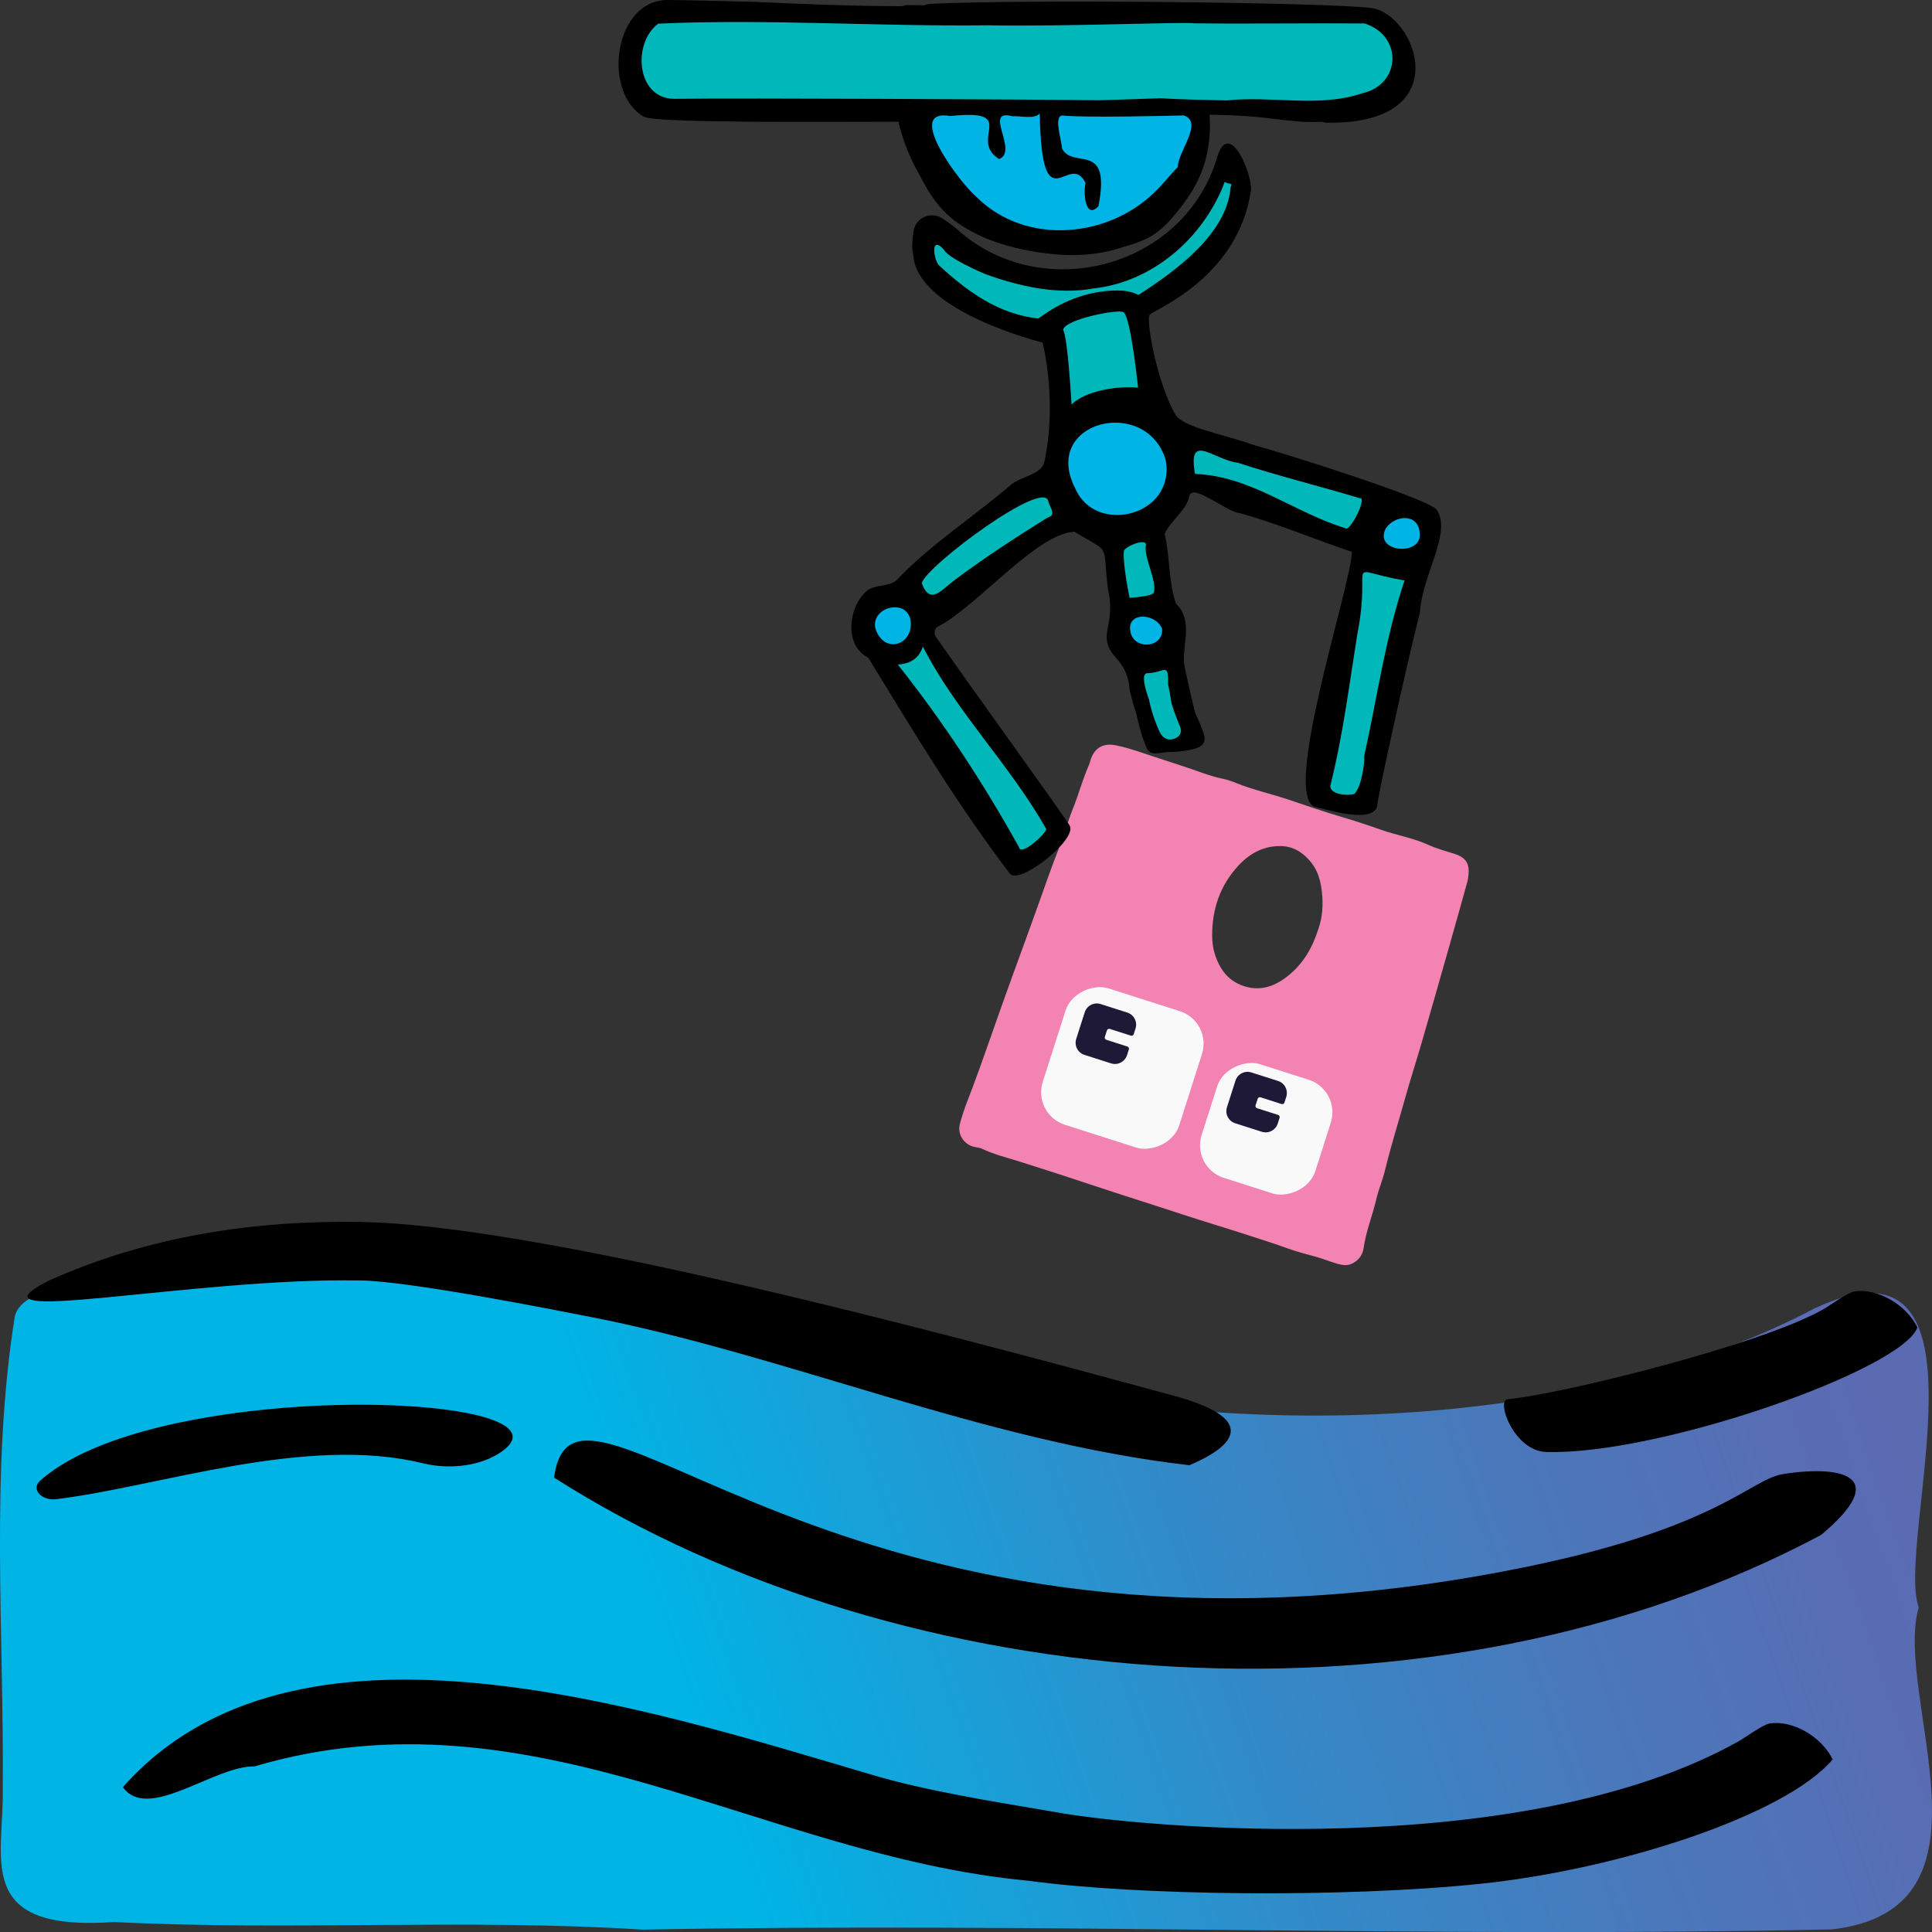 <?xml version="1.0" encoding="UTF-8"?>
<svg id="Layer_2" data-name="Layer 2" xmlns="http://www.w3.org/2000/svg" xmlns:xlink="http://www.w3.org/1999/xlink" viewBox="0 0 600 600.03">
  <rect x="0" y="0" width="600" height="600.03" fill="#333333" stroke="none"/>
  <defs>
    <style>
      .cls-1 {
        fill: #f9f9fa;
      }

      .cls-2 {
        fill: #00b8b9;
      }

      .cls-3 {
        fill: #00b4e6;
      }

      .cls-4 {
        fill: #f283b2;
      }

      .cls-5 {
        fill: #1e1936;
      }

      .cls-6 {
        fill: url(#Degradado_sin_nombre_23);
      }
    </style>
    <linearGradient id="Degradado_sin_nombre_23" data-name="Degradado sin nombre 23" x1="212.2" y1="528.35" x2="702.98" y2="357.89" gradientUnits="userSpaceOnUse">
      <stop offset="0" stop-color="#00b4e6"/>
      <stop offset=".1" stop-color="#11a6dc"/>
      <stop offset=".31" stop-color="#328bc9"/>
      <stop offset=".51" stop-color="#4a78bb"/>
      <stop offset=".69" stop-color="#596cb3"/>
      <stop offset=".85" stop-color="#5e69b1"/>
    </linearGradient>
  </defs>
  <g id="Layer_1-2" data-name="Layer 1">
    <g>
      <path class="cls-4" d="M409.37,390.51c-3.08-.91-6.26-1.63-9.24-2.72-4.18-1.53-8.43-2.85-12.66-4.23-6.74-2.2-13.55-4.2-20.28-6.42-8.85-2.92-17.75-5.69-26.59-8.63-7.9-2.63-15.81-5.22-23.75-7.71-4.01-1.26-8.1-2.24-11.92-4.06-.65-.31-1.42-.39-2.15-.52-3.31-.6-5.55-3.88-4.69-7.15,.61-2.31,1.36-4.59,2.22-6.81,2.67-6.83,5.09-13.74,7.52-20.65,2.16-6.14,4.31-12.27,6.54-18.38,2.82-7.73,5.65-15.46,8.42-23.22,1.99-5.58,3.93-11.19,6.12-16.71,1.58-3.97,2.67-8.14,4.28-12.12,1.8-4.43,2.99-9.08,4.93-13.45,.2-.45,.33-.93,.47-1.41,1.12-3.97,3.94-5.71,8.03-4.84,2.01,.43,4.01,.96,5.96,1.6,5.01,1.64,10.01,3.33,15.02,4.94,4.06,1.3,8.01,3,12.22,3.85,1.52,.31,3,.86,4.45,1.44,5.13,2.05,10.53,3.23,15.76,4.98,5.54,1.85,11.05,3.78,16.64,5.42,4.1,1.21,8.18,2.55,12.18,3.97,4.89,1.73,10.04,2.55,14.81,4.72,2.58,1.17,5.41,1.93,8.16,2.81,3.39,1.08,4.61,2.99,4.22,6.51-.07,.65-.12,1.32-.29,1.95-1.9,6.83-3.8,13.65-5.74,20.47-2.84,9.99-5.68,19.97-8.57,29.94-1.63,5.62-3.45,11.18-5.02,16.82-2.1,7.53-4.46,14.99-6.3,22.59-.74,3.04-2.01,5.95-2.71,8.99-1.17,5.05-3.18,9.88-3.91,15.05-.27,1.94-1.25,3.52-3.03,4.59-1.21,.73-2.4,.93-3.77,.67-2.53-.49-4.86-1.55-7.31-2.27Zm.11-102.15c1.15-3.27,1.52-7.27,1.05-11.32-.39-3.38-1.2-6.63-3.46-9.36-2.49-3.01-5.53-4.93-9.52-4.93-5.27,0-9.49,2.32-13,6.13-5.64,6.13-8.12,13.43-8.1,21.68,0,3.63,.91,7.01,2.78,10.1,1.44,2.38,3.45,4.13,6.08,5.21,5.78,2.36,10.73,.5,15.12-3.16,4.34-3.61,7.16-8.34,9.05-14.35Z"/>
      <rect class="cls-1" x="326.31" y="309.41" width="44.48" height="44.48" rx="10.6" ry="10.6" transform="translate(-73.44 562.74) rotate(-72.28)"/>
      <rect class="cls-1" x="374.7" y="332" width="37.05" height="37.05" rx="10.6" ry="10.6" transform="translate(-60.34 618.44) rotate(-72.28)"/>
      <path class="cls-5" d="M345.05,330.24l-8.26-2.64c-2.08-.66-3.22-2.88-2.56-4.96l2.64-8.26c.66-2.08,2.88-3.22,4.96-2.56l8.26,2.64c2.08,.66,3.22,2.89,2.56,4.96l-.56,1.75c-.12,.37-.52,.58-.89,.46l-6.54-2.09c-.37-.12-.77,.09-.89,.46l-.65,2.03c-.12,.37,.09,.77,.46,.89l6.54,2.09c.37,.12,.58,.52,.46,.89l-.57,1.78c-.66,2.08-2.89,3.22-4.96,2.56Z"/>
      <path class="cls-5" d="M391.86,351.48l-8.26-2.64c-2.08-.66-3.22-2.88-2.56-4.96l2.64-8.26c.66-2.08,2.88-3.22,4.96-2.56l8.26,2.64c2.08,.66,3.22,2.89,2.56,4.96l-.56,1.75c-.12,.37-.52,.58-.89,.46l-6.54-2.09c-.37-.12-.77,.09-.89,.46l-.65,2.03c-.12,.37,.09,.77,.46,.89l6.54,2.09c.37,.12,.58,.52,.46,.89l-.57,1.78c-.66,2.08-2.89,3.22-4.96,2.56Z"/>
    </g>
    <path class="cls-2" d="M363.55,205.14c-3.37,.36-6.72,.98-10,1.84-.3,.08-.62,.17-.86,.37-.57,.47-.52,1.35-.42,2.08,.64,4.54,1.48,9.06,2.5,13.54,.13,.58,.29,1.2,.73,1.59,.83,.75,2.14,.33,3.24,.51,2.05,.33,3.64,2.78,5.64,2.22,.49-.14,.91-.46,1.26-.83,1.57-1.71,1.43-4.32,1.46-6.64,.03-2.57,.39-5.14,.22-7.7-.17-2.56-.93-5.21-2.77-7.01"/>
    <path d="M372.28,225.93c-2.86-.96-5.57-1.99-8.07-3.11,0,0-.46-6.45-1.42-10.01,.02-7.63-.87-3.84-6.61-3.73-2.87,.39,1.95,11.45,1.95,11.45l-6.29-2.28s-1.03-3.82-1.06-4.31c-.21-3.46-1.53-6.74-3.88-9.28-2.57-2.78-3.23-4.82-3.2-6.92,.06-3.57,2.14-7.3,.34-15.1-1.72-14.47,1.22-10.52-10.41-17.5-11.94,.62-30.45,23.5-42.5,29.54-.74,.46-1.35,1.87-.35,3.3,11.39,16.34,38.68,54.02,41.38,58.35s-16.02,18.9-18.57,14.94c-16.18-21.22-30.06-44.31-43.96-67.03-7.67-3.79-6.18-16.05-.26-20.89,2.55-1.94,7.33-1.05,9.37-3.47,10.17-10.74,24.04-19.69,35.44-29.51,3.16-2.49,9.31-2.98,10.17-7,4.1-19.3-.59-37-.59-37,0,0-38.4-9.39-40.1-26.75-.6-2.65-.35-5.28,.05-7.85,.63-4.09,5.24-6.2,8.76-4.04,2.34,1.44,4.52,3.18,6.17,4.71,26.47,22.03,69.42,10.2,79.37-23.67,3.76-12.26,11.2,5.77,10.45,10.63-4.14,26.61-29.16,36.38-31.38,38.29-1.36,1.17,2.15,20.92,7.89,30.97,2.36,4.13,14.73,6.08,24.56,9.6,10.01,2.71,54.68,16.8,56.75,20.15,4.53,7.37-4.52,19.79-5.32,31.81-3.66,14.32-13.1,56.74-13.29,60.24-1.66,5.6-16.38,.6-19.28,.15-10.56-3.63,11.34-69.17,11.44-79.22-12.14-4.11-22.75-8.67-34.79-12.03-3.77-.17-14.42-9.24-15.61-5.51-1.02,4.8-5.7,7.57-7.74,11.89,1.66,7.03,1.22,15.35,3.53,21.73,5.28,5.04,2.14,12.14,2.46,18.24,1.19,6.86,4.62,20.23,4.62,20.23Z"/>
    <path d="M351.84,218.38c.73,2.58,1.76,5.09,3.1,7.42,.64,1.11,1.33,2.48,2.41,3.23s2.5,.91,3.74,1.09c2.64,.39,5.53,.43,8.07-.51,1.19-.44,2.32-1.14,2.89-2.32,.53-1.1,.56-2.44-.16-3.47-1.09-1.58-3.69-.08-2.59,1.51,.87,1.25-2.34,1.79-2.98,1.89-1.98,.31-4.05,.14-5.99-.29-.38-.08-.88-.13-1.21-.34s-.57-.67-.78-1c-.53-.82-1.01-1.66-1.46-2.52-.9-1.75-1.6-3.59-2.14-5.49s-3.42-1.07-2.89,.8h0Z"/>
    <path d="M354.61,218.92c.78,2.18,1.66,4.33,2.65,6.42,.46,.97,.88,2.12,1.82,2.74s2.08,.53,3.15,.46c1.18-.08,2.36-.21,3.54-.39,.56-.08,1.12-.18,1.68-.28s1.11-.17,1.59-.43c1.44-.8,.85-2.31,.34-3.47-.45-1.04-1-2.03-1.62-2.98-.37-.56-1.03-.87-1.69-.69-.6,.16-1.15,.8-1.1,1.45,.1,1.27-.03,2.48-.41,3.69-.58,1.85,2.31,2.64,2.89,.8,.46-1.45,.64-2.98,.52-4.49l-2.8,.76c.4,.6,.76,1.21,1.09,1.85,.16,.3,.3,.61,.44,.92,.08,.18,.28,.54,.27,.67l.2-.76-.07,.12,.54-.54c.16-.11-.03,.02-.15,.05-.16,.04-.32,.07-.48,.1-.36,.07-.72,.14-1.08,.2-.67,.11-1.33,.21-2.01,.28-.72,.08-1.45,.14-2.18,.18-.28,.02-.68,.1-.95,.03-.22-.06-.04,0-.04,0-.17-.13-.29-.53-.39-.72-.16-.31-.31-.63-.46-.95-.3-.63-.59-1.27-.88-1.92-.56-1.28-1.06-2.58-1.53-3.89-.27-.76-1.02-1.27-1.85-1.05-.74,.2-1.32,1.08-1.05,1.85h0Z"/>
    <path d="M355.36,224.83c.23,2.52,1.16,5.02,2.34,7.26,.67,1.26,1.8,1.78,3.19,1.61s2.81-.42,4.21-.64,2.77-.44,4.15-.66c1.28-.21,2.54-.41,2.97-1.83,.33-1.06-.01-2.45-.24-3.5-.28-1.31-.76-2.56-1.35-3.77l-2.36,1.82c.89,.77,2.18,2.16,2.11,3.45l.2-.76c.16-.07,.18-.08,.08-.02-.18,.06-.36,.11-.54,.15-.38,.1-.75,.19-1.13,.28-.81,.18-1.63,.34-2.46,.45-1.51,.21-3.05,.3-4.58,.28-.48,0-1.36,.1-1.78-.22-.35-.27-.54-1.11-.7-1.49-.65-1.51-1.51-2.85-2.51-4.14-.89-1.14-2.46-.07-2.56,1.06-.14,1.6,0,3.18,.38,4.74l2.89-.8c-.67-2.67-1.35-5.33-2.02-8-.48-1.89-3.25-1.08-2.89,.8,.47,2.44,1.07,4.84,1.82,7.21,.36,1.13,.75,2.24,1.18,3.35s.9,2.17,2.23,2.43c1.1,.21,2.39-.08,3.48-.23,1.26-.17,2.51-.38,3.75-.65,2.45-.52,4.86-1.19,7.27-1.87,1.86-.52,1.07-3.42-.8-2.89-2.24,.63-4.49,1.26-6.77,1.76-1.11,.24-2.22,.46-3.34,.63-.54,.08-1.08,.15-1.63,.2-.49,.05-1.17,.2-1.63,.03l.66,.39c-.5-.41-.76-1.72-.97-2.34-.34-.96-.65-1.92-.93-2.9-.57-1.95-1.04-3.92-1.43-5.91l-2.89,.8c.67,2.67,1.35,5.33,2.02,8,.47,1.87,3.35,1.08,2.89-.8-.32-1.31-.4-2.6-.28-3.94l-2.56,1.06c.77,.98,1.42,2.09,1.91,3.24s.84,2.2,1.91,2.86,2.42,.63,3.63,.63c1.33,0,2.66-.09,3.99-.25s2.68-.39,4-.71c1.13-.27,2.33-.55,2.89-1.67s-.07-2.53-.59-3.55-1.3-2-2.19-2.77c-1.3-1.12-3.12,.26-2.36,1.82,.39,.78,.69,1.59,.91,2.44,.11,.41,.2,.82,.26,1.23,.03,.21,0,1.14,.12,1.24l.4-.43-.24,.05c-.2-.03-.49,.08-.69,.11-.52,.09-1.04,.17-1.56,.25-.98,.16-1.96,.31-2.94,.47-.92,.14-1.85,.29-2.77,.43-.27,.04-.55,.09-.82,.12-.11,.01-.51-.02-.37,.06,.17,.09-.08-.27-.11-.33-.09-.18-.17-.37-.26-.55-.73-1.61-1.46-3.29-1.62-5.07-.17-1.91-3.17-1.93-3,0h0Z"/>
    <path d="M367.82,221.29c.77,1.55,1.5,3.12,2.15,4.73,.33,.83,.66,1.66,.96,2.51,.03,.09,.33,.89,.21,.93-.01-.12,.02-.2,.1-.26l-.12,.11c.08,0-.11,.04-.13,.05-1.53,.65-3.32,.88-4.97,1.03-1.83,.16-3.66,.17-5.5,.18-1.93,0-1.93,3.01,0,3,2.09,0,4.19-.02,6.27-.25,1.09-.12,2.18-.29,3.25-.54,.99-.24,2.09-.5,2.92-1.12,2.05-1.53,.85-4.01,.1-5.9-.8-2.03-1.69-4.02-2.66-5.97-.36-.72-1.39-.93-2.05-.54-.74,.43-.9,1.33-.54,2.05h0Z"/>
    <path class="cls-2" d="M346.26,90.22c2.46-.06,4.89,.17,7.31,1.37,11.53-7.4,27.56-19.06,28.6-33.46,.81-1.51-.71-.95-1.16-1.31-.88-.7-.87,.24-1.03,.65-6.69,16.69-22.05,30.03-40.2,32.09-11.4,2.09-23.18-.6-33.88-4.47-1.32-.56-11.51-4.99-12.71-7.49-4.04-4.6-3.47,2.13-1.73,4.65,8.65,8.09,18.73,15.42,31,16.65,.54-.35,1.09-.72,1.65-1.12,6.51-4.61,14.18-7.38,22.15-7.56Z"/>
    <path class="cls-2" d="M332.77,125.64c4.02-4.06,13.56-5.9,20.67-5.25,0,0-2.22-21.6-4.48-23.41-1.41-1.13-18.27,2.15-18.8,5.45,1.49,2.55,2.61,23.21,2.61,23.21Z"/>
    <path class="cls-3" d="M362,142.77c-6.15-20.01-38.72-11.92-28.12,8.81,6.31,14.91,31.4,8.61,28.12-8.81Z"/>
    <path class="cls-2" d="M436.2,180.27c-19.74-3.38-9.91-7.5-14.68,16.72-2.48,15.53-4.44,31.22-8.23,46.44-1.22,3.77,6.75,3.75,7.44,3.01,2.08-2.2,3.14-9.54,2.94-11.67,4.09-18.33,6.54-36.71,12.53-54.51Z"/>
    <path class="cls-2" d="M278.84,206.4c13.87,17.5,26.44,36.56,37.6,56.67,.48,3.18,8.7-4.46,8.47-5.61-11.28-20.01-27.89-36.28-38.32-56.66-1.26,3.92-4.16,5.33-7.75,5.6Z"/>
    <path class="cls-2" d="M371.13,147.19c17.23,.59,30.6,11.91,46.58,16.81,1.44,1.67,7.07-9.79,4.56-9.28-12.94-3.91-25.48-6.94-37.83-11.01-7.41-.81-15.71-9.88-13.31,3.49Z"/>
    <path class="cls-2" d="M286.24,181.09c2.7,7.27,6.35,1.78,10.76-1.35,9-6.71,18.62-12.96,28.29-18.98,2.88-.8,.84-3.01,.31-4.91-.77-7.75-37.76,19.74-39.36,25.24Z"/>
    <path class="cls-3" d="M282.79,192.67c-1.17-6.96-12.31-4.23-10.95,2.44,2.58,8.3,11.99,5.27,10.95-2.44Z"/>
    <path class="cls-2" d="M349.02,171.21c-.37,4.17,1.78,14.46,1.78,14.46,0,0,7.1-.46,7.5-1.61,1.2-3.46-3.36-11.37-2.4-15-.3-1.97-6.76,.76-6.88,2.15Z"/>
    <path class="cls-3" d="M440.89,165.37c-.55-6.12-7.79-5.37-10.49-1.32-4.09,7.57,11.61,8.91,10.49,1.32Z"/>
    <path class="cls-3" d="M360.89,195.32c-1.83-5.05-11.52-5.53-9.72,1.31,1.42,5.28,10.13,4.54,9.72-1.31Z"/>
    <g>
      <path d="M425.79,2.47c-13.69-1.71-106.19-2.71-136.18-1.31-1.08,.05-1.96,.22-2.66,.48-1.84-.02-3.67-.04-5.5-.07-.56,.22-1.2,.36-1.92,.35-15.34-.03-30.66-.68-45.98-1.37C222.77,.28,213.84,.05,207.67,0c-16.88-.35-20.85,28.3-7.89,36.17,3.41,2.62,80.4,1.29,105.52,1.69,.79-.71,1.85-1.16,3.21-1.16,34.28-.11,69.51-6.56,103.36,1.43,.9-.01,1.8-.02,2.7-.04,38.02-.76,24.91-33.91,11.22-35.61Z"/>
      <path d="M417.2,33.51c-7.05,2.34-14.5,1.3-21.7,.4-7.71-.96-15.43-1.25-23.2-1.33s-15.38-.2-23.05-.92-15.68-1.57-23.6-1.34c-8.51,.25-17.36,.4-25.63,2.58-1.34,.35-1.52,2.66,0,2.89,7.03,1.08,14.22-.6,21.24-1.11s14.51-.66,21.77-.79,14.36-.23,21.53-.71c3.55-.24,7.08-.61,10.61-1s6.77-.57,10.16-.09c7.36,1.04,14.29,4.03,21.73,4.67v-3c-3.54,.44-6.92-.46-10.36-1.17s-6.61-.97-9.98-.87c-6.99,.2-13.94,1.41-20.93,1.87-13.98,.91-28.01,.52-42-.14-7.97-.38-15.95-.81-23.92-1.23-1.93-.1-1.92,2.9,0,3,14.11,.74,28.22,1.63,42.35,1.86,7.04,.11,14.08,.04,21.11-.34s13.79-1.39,20.71-1.88c3.9-.27,7.77-.2,11.62,.58s7.53,1.8,11.39,1.32c1.89-.23,1.96-2.83,0-3-6.56-.56-12.74-3.06-19.18-4.27-3.28-.61-6.56-.83-9.89-.58-3.51,.27-6.99,.77-10.5,1.06-14.24,1.16-28.55,.67-42.81,1.49-3.98,.23-7.95,.57-11.9,1.04s-7.99,1-11.96,.39v2.89c7.41-1.95,15.23-2.09,22.85-2.4s15.73,.31,23.62,1.08,15.34,1.01,23.05,1.09,15.58,.19,23.33,1.12,16.41,2.34,24.33-.29c1.82-.61,1.04-3.5-.8-2.89h0Z"/>
      <path d="M282.76,33.42c23.7-.62,47.42-1.24,71.11-.22,6.68,.29,13.36,.71,20.02,1.29l-1.5-1.5c1.17,9.19-.42,18.5-5.64,26.26-2.51,3.73-5.51,7.71-9.14,10.42-3.87,2.89-8.87,4.05-13.55,4.89-9.94,1.8-19.8,.72-29.49-1.87-4.6-1.23-9.37-2.43-13.38-5.11-3.65-2.44-6.76-5.89-9.39-9.37-5.92-7.85-9.77-17.25-10.92-27.02l-1.5,1.5c3.58,.04,7.13-.31,10.64-1,1.89-.38,1.09-3.27-.8-2.89-3.25,.65-6.53,.93-9.85,.9-.74,0-1.59,.7-1.5,1.5,1.09,9.28,4.32,18.25,9.54,26.02,2.61,3.89,5.68,7.59,9.23,10.65,3.84,3.3,8.27,5.2,13.09,6.61,10.3,3.01,20.72,4.9,31.47,3.54,5.05-.64,10.3-1.67,14.9-3.92s7.76-6.08,10.78-9.96c3.44-4.43,6.15-9.24,7.56-14.7,1.39-5.35,1.63-10.96,.93-16.43-.11-.86-.6-1.42-1.5-1.5-23.63-2.06-47.36-2.05-71.06-1.56-6.69,.14-13.38,.31-20.07,.49-1.93,.05-1.93,3.05,0,3h0Z"/>
      <path d="M279.49,39.36c4.05,10.4,7.82,22.3,17.08,29.24,8.72,6.54,20.4,9.38,31.09,10.38s22.91-.93,31.46-7.9c9.33-7.61,9.5-20.18,14.2-30.42-4.57-1.93-9.14-3.85-13.71-5.78-1.87,7.27-3.74,14.55-5.62,21.82l14.46,3.99c.43-2.7,2.02-4.53,3.3-6.91,1.62-3,2.47-5.72,2.69-9.13,.24-3.7-3.65-7.98-7.5-7.5-13.43,1.66-26.04-.16-39.18-2.91-12.9-2.71-25.91-4.65-38.96-6.48-.66,4.91-1.33,9.82-1.99,14.73,12.71,1.12,25.47,.68,38.2,1.4,6.07,.34,12.17,1.53,18.25,1.39s11.95-2.72,18.04-2.53v-15c-8.95,.7-17.87,.69-26.82-.04-3.27-.26-6.38,2.52-7.23,5.51-.99,3.45,.79,6.45,3.45,8.47,2.9,2.21,5.8,4.41,8.7,6.62,2.5,1.9,3.83,2.44,3.66,5.8-.1,2.03-.25,2.66-2.35,2.69-.9,.01-2.23-.82-2.86-.7,.15-.03-1.82,1.6-1.17,1.65-2.16-3.76-4.32-7.52-6.48-11.29-1.71,3.61-3.85,6.52-7.21,8.75l11.02,8.47c-.09,.34-1.98,.52-1.06,.84v-14.46c-2.23,.72-4.35,1-6.6,1.45-.49-.04-.96-.16-1.41-.36,.23,.52,.21,1.05-.06,1.58l-12.8-5.3c.02,1.33,.04,2.65,.06,3.98,.02,1.56-1.14,5.01,1.24,3.12,3.28-2.62,.28,.09,.37-1.36,.05-.8-.29-1.46-.18-2.5l-1.02,3.79-1.17,1.01-3.79,1.02-3.99-2.83v-3.99c.24-.98,4.62-2.23,4.73-1.89-.22-.65-.37,1.46-2,1.91h-3.99l-.43-7h3.99l2.74,3.14-.76,5.78c-1.51,2.25-.4,1.03,1.55,.29,1.18-.44,2.37-.88,3.56-1.3,2.98-1.05,5.98-2.03,9.01-2.92,5.76-1.71,11.59-3.1,17.47-4.28,9.46-1.88,5.46-16.34-3.99-14.46-8.68,1.73-17.23,3.98-25.59,6.89-6.78,2.36-18.63,5.31-15.45,15.06,3.03,9.29,15.81,7.69,19.23-.32,3.15-7.36-1.88-16.3-10.34-15.47-17.21,1.69-10.02,31.98,7.07,26.79,7.73-2.35,10.66-12.48,4.27-17.89-6.86-5.8-16.32-.55-16.28,8.14s7.21,16.47,16.11,16.43c4.51-.02,8.99-2.22,11.19-6.23,2.38-4.36,1.44-10.18,1.37-14.92-.09-6.49-8.14-9.9-12.8-5.3-5.46,5.39-5.43,14.22,.06,19.63,6.16,6.07,15.07,5.19,22.6,2.76s7.02-12.05,0-14.46c-7.48-2.58-15.46,2.12-17.39,9.64-1.54,6.01,5.37,12.22,11.02,8.47s9.78-8.21,12.59-14.13c2.55-5.38-.57-10.76-6.48-11.29-10-.89-16.39,9.66-12.96,18.5,3.39,8.74,13.87,12.18,22.46,9.8,9.45-2.62,12.66-11.76,11.64-20.74-1.19-10.52-11.87-15.73-19.55-21.57l-3.79,13.98c8.95,.73,17.87,.74,26.82,.04,9.53-.75,9.77-14.7,0-15-5.9-.18-11.28,2.09-17.08,2.51-6.34,.46-12.88-1.02-19.21-1.38-12.73-.71-25.49-.27-38.2-1.4-8.32-.74-10.38,13.56-1.99,14.73,13.69,1.91,27.3,4.04,40.84,6.87s27.27,4.79,41.29,3.05l-7.5-7.5c-.11,1.69-1.88,3.51-2.68,4.92-1.26,2.24-2.37,4.57-2.78,7.13-1.47,9.3,12,13.55,14.46,3.99,1.87-7.27,3.74-14.55,5.62-21.82,2.04-7.91-10.04-13.76-13.71-5.78-1.98,4.32-3.57,8.72-4.89,13.28-1.1,3.81-1.82,8.32-4.28,11.56-4.62,6.09-14.95,6.62-21.82,6.18-7.55-.48-16.31-2.52-22.73-6.7-7.06-4.6-9.76-14.53-12.68-22.03-1.46-3.76-5.04-6.41-9.23-5.24-3.59,1.01-6.72,5.42-5.24,9.23h0Z"/>
    </g>
    <path class="cls-3" d="M365.82,51.84c-2.46,2.47-4.7,5.47-7.36,7.96-14.48,14.08-39.89,16.56-55.15,1.42-4.99-4.17-22.91-27.81-8.11-25.19,21.83-2.27,5.25,7.19,15.1,13.37,6.15-2.5-5.2-15.73,4.07-13.31,2.69-.15,6.84,1.05,8.52-.87,.69,35.42,9.19,11.13,14.23,21.63-.7,2.73-.16,11.57,4.01,7.2,4.01-20.45-7.8-11.37-11.28-17.85-.13-2.55-2.66-9.92-.02-10.34,6.95,.76,33,.11,37.79-.02,6.31,2.08-1.88,11.27-1.82,16.01Z"/>
    <path class="cls-2" d="M423.25,28.91c-13.64,4.64-27.98,.77-42.2,2.27-35.9-.69-4.26-1.07-40-.04-21.52-.29-110.26-.73-131.69-.45-11.8-.07-13.03-17.38-4.93-23.34,33.83-1.53,68.2,.92,102.52,.51,24.29,.46,60.65-1.15,63.99-.61,17.55,.19,35.47-.1,52.9,.04,11.72,3.84,11.38,18.73-.59,21.63Z"/>
    <path class="cls-2" d="M356.95,217.83c.44,1.99,1,3.96,1.7,5.87,.36,.99,.76,1.97,1.18,2.93,.34,.78,.74,1.56,1.37,2.15,.8,.74,1.8,1.04,2.86,.82s2.21-.82,2.55-1.89-.12-2.06-.54-3.04c-.37-.88-.72-1.77-1.05-2.67-.8-2.18-1.47-4.41-2.02-6.67-.46-1.87-3.35-1.08-2.89,.8,.51,2.11,1.13,4.19,1.86,6.24,.36,1.02,.76,2.03,1.17,3.04,.18,.43,.4,.86,.54,1.31,.03,.09,.06,.19,.08,.28-.11-.13-.07-.28,.13-.45,0-.04,.02-.05,.06-.05-.1,.04-.19,.08-.29,.11-.06,.02-.44,.17-.24,.11-.16,.05-.19-.1-.04,0-.27-.2-.41-.47-.59-.81-.45-.85-.78-1.78-1.12-2.68-.75-2.02-1.35-4.09-1.82-6.2-.18-.79-1.09-1.25-1.85-1.05-.82,.22-1.22,1.05-1.05,1.85h0Z"/>
    <path class="cls-2" d="M364.48,226.09c-.51-1.91-.94-3.84-1.29-5.78-.14-.77-1.12-1.28-1.85-1.05-.83,.27-1.2,1.02-1.05,1.85,.35,1.94,.78,3.87,1.29,5.78,.2,.76,1.08,1.3,1.85,1.05s1.26-1.03,1.05-1.85h0Z"/>
    <g>
      <path class="cls-6" d="M568.75,599.19c-123.68,2.72-245.99-2.23-369.23,.07-54.08-3.46-110.26,.4-164.06-2.36-43.73,3.1-34.2-19.62-34.6-41.21,.41-49.26-3.95-98.44,3.72-146.76,4.49-20.76,103.24-7.86,128.74-12.3,69.88-6.74,113.2,14.26,175.26,31.61,80.9,19.38,184.66,15.23,254.91-21.89,58.74-27.49,25.06,72.3,32.38,92.85-7.99,27.69,27.66,93.97-27.13,100Z"/>
      <path d="M17.54,465.59c-4.69,.57-7.99-3.13-5.09-5.73,29.48-26.41,124.14-28.05,143.34-17.66,4.31,2.33,4.82,5.27-.06,8.66-6.34,4.42-15.96,5.64-24.46,3.56-36.32-8.88-82.1,7.31-113.73,11.16Z"/>
      <path d="M369.38,455.04c-64.1-7.34-125.45-34.35-186.67-46.19-10.86-2.1-55.19-10.94-70.85-11.21-52.52-.9-125.53,14.98-96.85,.13,31.05-13.92,63.84-18.81,96.89-18.28,54.49,.87,173.89,32.52,252.65,53.97,24.49,6.67,21.03,14.68,4.83,21.58Z"/>
      <path d="M468.28,434.52c15.34-1.27,78.2-16.68,97.93-27.88,1.85-1.05,7.64-5.24,9.63-5.56,7.03-1.13,16.11,3.96,19.62,11.17-4.68,13.16-80.43,39.77-115.32,38.67-9.94-.31-15.69-16.09-11.86-16.4Z"/>
      <path d="M569.15,546.41c-3.51-7.21-12.59-12.3-19.62-11.17-1.98,.32-7.77,4.52-9.63,5.56-67.89,37.99-185.87,26.36-209.51,22.41-1.71-.29-3.45-.59-5.2-.89,0,0-.02,0-.02,0h0c-17.97-3.04-37.9-6.27-54.19-11.09-72.64-21.48-179.85-56.04-232.8,3.77,7.68,10.96,28.38-6.66,40.83-6.43,86.69-25.53,157.23,27.71,240.33,35.51,.01,0,.02,0,.03,0,34.07,4.67,97.95,5.36,140.56,.93,42.62-4.42,94.51-21.22,109.23-38.61Z"/>
      <path d="M460.5,489.19c72.36-12.82,82.27-29.69,93.3-31.41,18.7-2.92,33.47,.81,11.74,18.91-119.15,63.6-284.81,51.45-393.46-17.8,6.17-46.69,86,66.17,288.42,30.3Z"/>
    </g>
  </g>
</svg>